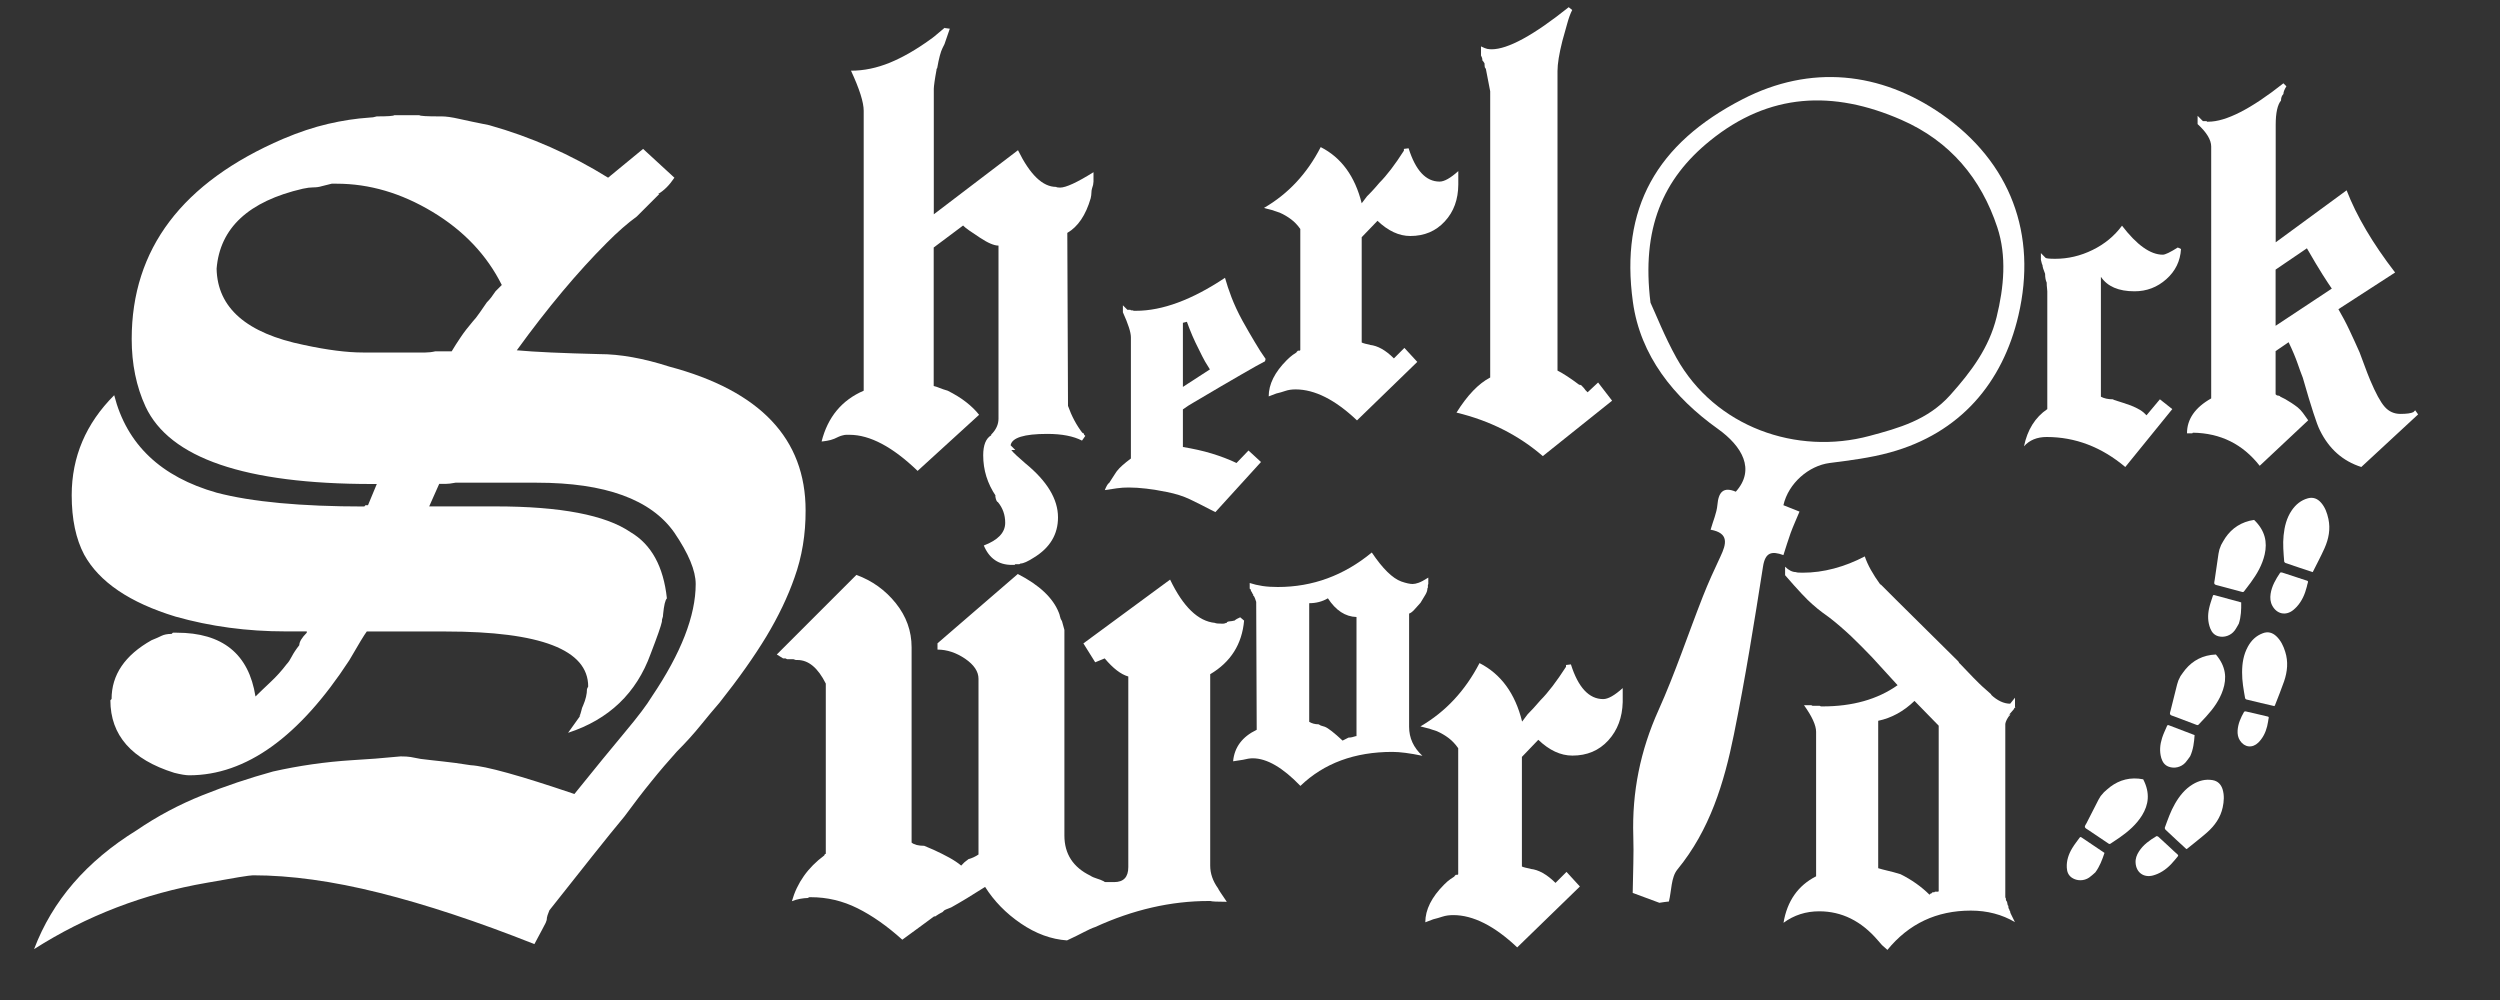 <?xml version="1.0" encoding="utf-8"?>
<!-- Generator: Adobe Illustrator 24.3.0, SVG Export Plug-In . SVG Version: 6.00 Build 0)  -->
<svg version="1.1" id="Livello_1" xmlns="http://www.w3.org/2000/svg" xmlns:xlink="http://www.w3.org/1999/xlink" x="0px" y="0px"
	 viewBox="0 0 250 100" style="enable-background:new 0 0 250 100;" xml:space="preserve">
<rect x="0" y="0" width="250" height="100" fill="#333333" stroke="none"/>
<style type="text/css">
	.st0{fill:#FFFFFF;}
</style>
<g>
	<path class="st0" d="M79.45,57.76c-0.67,1.92-1.61,3.88-2.81,5.88c-1.21,2-2.77,4.21-4.69,6.63c-0.58,0.67-1.21,1.42-1.88,2.25
		c-0.67,0.83-1.46,1.71-2.38,2.63c-0.83,0.92-1.69,1.92-2.56,3c-0.88,1.08-1.77,2.25-2.69,3.5c-0.83,1-1.9,2.31-3.19,3.94
		c-1.29,1.63-2.73,3.44-4.31,5.44c-0.17,0.42-0.25,0.67-0.25,0.75c0,0.17-0.04,0.33-0.12,0.5c-0.17,0.33-0.54,1.04-1.13,2.13
		c-5.67-2.25-10.84-3.96-15.51-5.13c-4.67-1.17-8.88-1.75-12.63-1.75c-0.33,0-1.88,0.25-4.63,0.75c-6.25,1.08-12.01,3.29-17.26,6.63
		c1.83-4.84,5.25-8.79,10.25-11.88c2.08-1.42,4.27-2.58,6.57-3.5c2.29-0.92,4.65-1.71,7.07-2.38c2.58-0.58,5.21-0.96,7.88-1.13
		c1.5-0.08,3.13-0.21,4.88-0.38c0.42,0,0.75,0.02,1,0.06c0.25,0.04,0.58,0.11,1,0.19c0.67,0.08,1.4,0.17,2.19,0.25
		c0.79,0.08,1.73,0.21,2.81,0.38c1.5,0.08,4.96,1.04,10.38,2.88c2.08-2.58,3.77-4.65,5.06-6.19c1.29-1.54,2.19-2.73,2.69-3.56
		c2.92-4.33,4.38-8.08,4.38-11.25c0-1.33-0.71-3.04-2.13-5.13c-2.33-3.33-6.92-5-13.76-5h-8.13c-0.42,0.08-0.75,0.12-1,0.12
		s-0.46,0-0.63,0l-1,2.25h1.25c0.42,0,0.67,0,0.75,0c2.5,0,3.79,0,3.88,0h0.75c6.5,0,11,0.86,13.51,2.58
		c2.08,1.23,3.29,3.43,3.63,6.62c-0.17,0.16-0.29,0.7-0.38,1.59c0,0.16-0.02,0.29-0.06,0.37c-0.04,0.08-0.06,0.21-0.06,0.37
		c-0.08,0.41-0.46,1.49-1.13,3.23c-1.42,3.92-4.17,6.55-8.25,7.88l1.25-1.75l-0.12,0.12c0.08-0.17,0.14-0.35,0.19-0.56
		c0.04-0.21,0.1-0.39,0.19-0.56c0.25-0.58,0.38-1.13,0.38-1.63l0.12-0.25c0-3.67-4.75-5.5-14.26-5.5h-6.5c-0.33,0-0.63,0-0.88,0
		c-0.17,0-0.33,0-0.5,0c-0.25,0.33-0.83,1.29-1.75,2.88c-5,7.67-10.34,11.5-16.01,11.5c-0.33,0-0.83-0.08-1.5-0.25
		c-4.25-1.33-6.38-3.75-6.38-7.25l0.12-0.13c0-2.42,1.33-4.38,4-5.88c0.42-0.17,0.75-0.31,1-0.44c0.25-0.12,0.58-0.19,1-0.19
		l0.13-0.12h0.38c4.58,0,7.21,2.12,7.88,6.38c0.42-0.42,0.92-0.89,1.5-1.44c0.58-0.54,1.13-1.15,1.63-1.81
		c0.17-0.17,0.33-0.42,0.5-0.75c0.17-0.33,0.42-0.71,0.75-1.13c0-0.33,0.25-0.75,0.75-1.25v-0.13H30.3h-0.25h-1.5
		c-3.84,0-7.5-0.49-11-1.48c-4.59-1.4-7.63-3.47-9.13-6.19c-0.83-1.57-1.25-3.55-1.25-5.95c0-3.83,1.42-7.17,4.25-10
		c1.25,4.92,4.67,8.17,10.25,9.75c3.5,0.92,8.42,1.38,14.76,1.38l0.12-0.13h0.25l0.88-2.12h-0.5c-12.67,0-20.22-2.58-22.63-7.75
		c-0.92-2-1.38-4.25-1.38-6.75c0-9,5.04-15.67,15.13-20.01c1.58-0.67,3.08-1.17,4.5-1.5c1.42-0.33,2.79-0.54,4.13-0.63
		c0.25,0,0.5-0.04,0.75-0.12c1.08,0,1.67-0.04,1.75-0.12h2.5c0.08,0.08,0.75,0.12,2,0.12h0.25c0.42,0,1,0.08,1.75,0.25
		c0.75,0.17,1.75,0.38,3,0.63c4.17,1.17,8.13,2.92,11.88,5.25l3.5-2.88l3.13,2.88c-0.5,0.75-1.04,1.29-1.63,1.63h0.12l-2.25,2.25
		c-0.92,0.67-1.92,1.54-3,2.63c-2.92,2.92-5.92,6.5-9,10.75c1.83,0.17,4.58,0.29,8.25,0.38c2.08,0,4.42,0.42,7,1.25
		c9.09,2.42,13.63,7.21,13.63,14.38C80.57,53.43,80.2,55.68,79.45,57.76z M50.18,28.5c-1.5-3-3.81-5.44-6.94-7.32
		c-3.13-1.88-6.32-2.81-9.57-2.81h-0.5l-1,0.25c-0.25,0.08-0.54,0.12-0.88,0.12c-0.25,0-0.58,0.04-1,0.13
		c-5.42,1.25-8.3,3.92-8.63,8c0.08,3.92,3,6.46,8.75,7.63c2.33,0.5,4.29,0.75,5.88,0.75h5.5c0.25,0,0.5,0,0.75,0
		c0.33,0,0.67-0.04,1-0.12h1.63c0.25-0.42,0.54-0.88,0.88-1.38c0.33-0.5,0.75-1.04,1.25-1.63c0.17-0.17,0.4-0.46,0.69-0.88
		c0.29-0.42,0.52-0.75,0.69-1c0.17-0.17,0.31-0.33,0.44-0.5c0.12-0.17,0.27-0.38,0.44-0.62L50.18,28.5z"/>
</g>
<g>
	<path class="st0" d="M109.31,18.49c-0.02,0.09-0.06,0.2-0.1,0.33c-0.04,0.13-0.07,0.29-0.07,0.47c0,0.13-0.02,0.31-0.07,0.53
		c-0.49,1.69-1.27,2.85-2.34,3.47l0.07,17.37v-0.07c0.36,1.02,0.85,1.94,1.47,2.74v-0.07l0.13,0.13v0.07l0.13,0.13l-0.33,0.47
		c-0.85-0.44-2-0.67-3.47-0.67c-2.32,0-3.54,0.38-3.67,1.14l0.47,0.47h-0.4c0.09,0.13,0.26,0.31,0.5,0.53
		c0.24,0.22,0.54,0.49,0.9,0.8c2.18,1.78,3.27,3.58,3.27,5.41c0,1.69-0.8,3.03-2.4,4.01c-0.62,0.4-1.07,0.6-1.34,0.6l-0.13,0.07
		h-0.4l-0.07,0.07h-0.27c-1.34,0-2.27-0.65-2.81-1.94c1.42-0.54,2.14-1.29,2.14-2.27c0-0.8-0.25-1.49-0.73-2.07
		c-0.13-0.04-0.22-0.27-0.27-0.67l0.07,0.07c-0.85-1.25-1.27-2.61-1.27-4.08c0-1.02,0.27-1.69,0.8-2v-0.07
		c0.49-0.49,0.73-1.02,0.73-1.6v-17.3c-0.45,0-1.07-0.27-1.87-0.8c-0.89-0.58-1.43-0.96-1.6-1.14l-0.07-0.07l-2.94,2.2V38.6
		c0.18,0.04,0.38,0.11,0.6,0.2c0.22,0.09,0.49,0.18,0.8,0.27c0.71,0.36,1.32,0.73,1.84,1.14c0.51,0.4,0.95,0.82,1.3,1.27l-6.15,5.61
		c-2.49-2.4-4.77-3.61-6.81-3.61h-0.33c-0.09,0-0.22,0.02-0.4,0.07c-0.18,0.04-0.45,0.16-0.8,0.33c-0.22,0.09-0.47,0.16-0.73,0.2
		c-0.27,0.04-0.45,0.07-0.53,0.07c0.62-2.45,2.03-4.14,4.21-5.08V11.08c0-0.85-0.42-2.18-1.27-4.01c1.29,0,2.58-0.27,3.88-0.8
		c1.29-0.53,2.65-1.31,4.07-2.34c0.09-0.04,0.58-0.44,1.47-1.2l-0.07,0.07l0.53,0.07c-0.09,0.27-0.19,0.56-0.3,0.87
		c-0.11,0.31-0.19,0.53-0.23,0.67l-0.2,0.4c-0.18,0.36-0.36,1.02-0.53,2c-0.04,0.04-0.07,0.09-0.07,0.13V7
		c-0.09,0.49-0.16,0.89-0.2,1.2c-0.04,0.31-0.07,0.53-0.07,0.67v12.56l8.42-6.41c1.2,2.45,2.47,3.67,3.81,3.67
		c0.04,0.04,0.18,0.07,0.4,0.07c0.58,0,1.69-0.51,3.34-1.54v0.94C109.34,18.29,109.33,18.4,109.31,18.49z"/>
</g>
<g>
	<path class="st0" d="M126.5,36.13c-0.4,0.2-1.19,0.64-2.38,1.33c-1.19,0.68-2.8,1.63-4.83,2.83c-0.3,0.17-0.63,0.38-1,0.65v3.76
		c1.03,0.17,1.99,0.38,2.88,0.65c0.88,0.27,1.71,0.58,2.48,0.95l1.2-1.25l1.25,1.15l-4.56,5.01l-0.5-0.25
		c-0.7-0.37-1.39-0.71-2.05-1.03c-0.67-0.32-1.44-0.56-2.3-0.73c-1.47-0.3-2.74-0.45-3.81-0.45c-0.4,0-0.8,0.02-1.2,0.08
		c-0.4,0.05-0.8,0.11-1.2,0.18c0.07-0.17,0.13-0.31,0.2-0.43c0.07-0.12,0.13-0.21,0.2-0.28v0.05c0.23-0.37,0.43-0.67,0.58-0.9
		c0.15-0.23,0.24-0.37,0.28-0.4c0.23-0.3,0.68-0.7,1.35-1.2V33.73c0-0.5-0.27-1.33-0.8-2.5v-0.7l0.45,0.45h0.3l0.05,0.05h0.15
		l0.15,0.05h0.2c2.64,0,5.61-1.1,8.91-3.3c0.17,0.6,0.38,1.25,0.65,1.95c0.27,0.7,0.63,1.49,1.1,2.35c0.43,0.77,0.84,1.48,1.23,2.13
		c0.38,0.65,0.74,1.21,1.08,1.68L126.5,36.13z M119.24,33.58c-0.2-0.47-0.38-0.93-0.55-1.4l-0.4,0.1v6.41l2.7-1.75
		c-0.13-0.2-0.29-0.46-0.48-0.78c-0.18-0.32-0.39-0.73-0.63-1.23C119.66,34.5,119.44,34.05,119.24,33.58z"/>
</g>
<g>
	<path class="st0" d="M144.48,22.14c-0.9,0.98-2.05,1.46-3.45,1.46c-1.13,0-2.22-0.51-3.28-1.52l-1.58,1.64v10.53
		c0.08,0.04,0.2,0.08,0.35,0.12c0.15,0.04,0.33,0.08,0.53,0.12h-0.06c0.78,0.08,1.58,0.53,2.4,1.35l1.05-1.05l1.29,1.4l-6.03,5.85
		c-2.18-2.07-4.23-3.1-6.14-3.1c-0.39,0-0.73,0.05-1.02,0.15c-0.29,0.1-0.6,0.19-0.91,0.26l-0.76,0.29c0-1.21,0.6-2.42,1.81-3.63
		c0.23-0.23,0.44-0.41,0.61-0.53c0.18-0.12,0.32-0.21,0.44-0.29l-0.12,0.06l0.18-0.18h0.18l0.06-0.06V22.9
		c-0.27-0.39-0.58-0.71-0.91-0.96c-0.33-0.25-0.71-0.48-1.14-0.67c-0.12-0.04-0.29-0.1-0.53-0.18c-0.08-0.04-0.24-0.09-0.5-0.15
		s-0.44-0.11-0.55-0.15c2.42-1.4,4.31-3.43,5.67-6.08c2.07,1.05,3.43,2.93,4.1,5.62l0.53-0.7c0.2-0.19,0.39-0.4,0.59-0.61
		c0.2-0.21,0.41-0.46,0.64-0.73c0.74-0.74,1.56-1.81,2.46-3.22v-0.18l0.47-0.06c0.7,2.22,1.73,3.33,3.1,3.33
		c0.47,0,1.09-0.35,1.87-1.05v1.35C145.82,19.94,145.38,21.17,144.48,22.14z"/>
</g>
<g>
	<path class="st0" d="M154.28,45.61c-2.43-2.1-5.31-3.55-8.63-4.35c1.08-1.73,2.2-2.9,3.37-3.51V9.13l-0.42-2.17
		c0-0.05-0.01-0.08-0.04-0.11c-0.02-0.02-0.04-0.06-0.04-0.1v0.07c-0.05-0.09-0.07-0.26-0.07-0.49l-0.14-0.21l-0.07-0.07
		c0-0.14-0.02-0.26-0.07-0.35l-0.07-0.14V4.64c0.28,0.14,0.49,0.22,0.63,0.25c0.14,0.02,0.28,0.04,0.42,0.04
		c1.64,0,4.21-1.4,7.72-4.21l0.35,0.28c-0.19,0.37-0.35,0.82-0.49,1.33c-0.14,0.52-0.3,1.1-0.49,1.75
		c-0.33,1.31-0.49,2.31-0.49,3.02v29.96c0.56,0.28,1.31,0.77,2.24,1.47c-0.09-0.09-0.05-0.09,0.14,0c0.23,0.23,0.37,0.4,0.42,0.49
		l0.21,0.21l1.05-0.98l1.4,1.82L154.28,45.61z"/>
</g>
<g>
	<path class="st0" d="M218.1,24.9c-0.07,1.21-0.56,2.21-1.47,3.02c-0.91,0.81-1.97,1.21-3.18,1.21c-1.59,0-2.71-0.48-3.36-1.45
		v11.99c0.31,0.17,0.71,0.26,1.19,0.26c0.03,0.03,0.2,0.1,0.49,0.18c0.29,0.09,0.73,0.23,1.32,0.44c0.34,0.14,0.65,0.28,0.91,0.44
		c0.26,0.16,0.47,0.34,0.65,0.54l1.34-1.6l1.24,0.98l-4.7,5.79c-2.38-2-5-3-7.86-3c-0.96,0-1.72,0.31-2.27,0.93
		c0.34-1.65,1.12-2.9,2.33-3.72V29.14c0-0.1-0.01-0.22-0.03-0.36c-0.02-0.14-0.03-0.31-0.03-0.52c-0.1-0.21-0.16-0.5-0.16-0.88
		c-0.17-0.41-0.26-0.71-0.26-0.88c-0.04-0.03-0.09-0.21-0.16-0.52v-0.67l0.46,0.47c0.07,0.07,0.4,0.1,0.98,0.1
		c1.27,0,2.52-0.29,3.72-0.88c1.21-0.59,2.19-1.4,2.95-2.43c1.48,1.93,2.84,2.9,4.08,2.9c0.24,0,0.74-0.24,1.5-0.72L218.1,24.9z"/>
</g>
<g>
	<path class="st0" d="M236.13,46.7c-1.85-0.59-3.23-1.81-4.14-3.67c-0.16-0.31-0.38-0.9-0.65-1.74c-0.28-0.85-0.63-2.02-1.06-3.52
		c-0.16-0.39-0.33-0.88-0.53-1.45c-0.2-0.57-0.49-1.27-0.89-2.1l-1.3,0.89v4.32c0.08,0.08,0.14,0.12,0.18,0.12
		c0.08,0,0.16,0.02,0.24,0.06l0.06,0.06c0.08,0.04,0.16,0.08,0.24,0.12c0.08,0.04,0.16,0.08,0.24,0.12c0.2,0.12,0.4,0.25,0.62,0.38
		c0.22,0.14,0.42,0.29,0.62,0.44c0.2,0.16,0.37,0.35,0.53,0.56c0.16,0.22,0.33,0.46,0.53,0.74l-4.85,4.55
		c-1.7-2.17-3.92-3.27-6.68-3.31l-0.06,0.06h-0.53c0-1.42,0.81-2.58,2.42-3.49V14.66c0-0.67-0.45-1.42-1.36-2.25v-0.83l0.53,0.53
		h0.36l0.06,0.06h0.12c1.77,0,4.28-1.28,7.51-3.84l0.3,0.3c-0.2,0.32-0.3,0.57-0.3,0.77c-0.16,0.16-0.24,0.38-0.24,0.65
		c-0.35,0.43-0.53,1.24-0.53,2.42v11.76l7.09-5.2c0.99,2.56,2.6,5.3,4.85,8.22l-5.67,3.67c0.39,0.67,0.77,1.38,1.12,2.13
		c0.35,0.75,0.69,1.48,1,2.19c0.2,0.51,0.37,0.99,0.53,1.42c0.16,0.43,0.33,0.89,0.53,1.36c0.55,1.3,1.03,2.19,1.45,2.66
		c0.41,0.47,0.94,0.71,1.57,0.71c0.63,0,1.06-0.06,1.3-0.18l0.18-0.18l0.29,0.41L236.13,46.7z M232.26,27.46
		c-0.41-0.65-0.94-1.53-1.57-2.63l-3.13,2.13v5.62l5.62-3.72C232.98,28.57,232.67,28.11,232.26,27.46z"/>
</g>
<g>
	<path class="st0" d="M165.94,90.28c-1.01-0.37-2.01-0.75-2.67-0.99c0.03-2.09,0.12-3.88,0.06-5.67c-0.14-4.4,0.7-8.56,2.52-12.6
		c1.67-3.71,2.95-7.59,4.44-11.38c0.53-1.35,1.14-2.68,1.76-4c0.58-1.23,0.89-2.33-0.99-2.67c0.25-0.88,0.61-1.67,0.68-2.48
		c0.11-1.3,0.61-1.84,1.84-1.32c1.99-2.22,0.63-4.55-1.79-6.28c-4.42-3.15-7.76-7.32-8.5-12.69c-1.3-9.37,2.36-15.85,10.97-20.28
		c6.79-3.5,13.8-2.75,19.91,1.5c6.89,4.8,9.57,12.01,7.67,20.13c-1.57,6.72-5.81,11.77-12.86,13.7c-1.96,0.54-4,0.79-6.02,1.05
		c-2.08,0.27-4.12,2.02-4.62,4.22c0.5,0.2,1.02,0.4,1.61,0.64c-0.31,0.75-0.63,1.44-0.89,2.15c-0.25,0.68-0.45,1.38-0.72,2.2
		c-1.17-0.43-1.82-0.28-2.04,1.15c-0.88,5.61-1.78,11.22-2.91,16.79c-0.98,4.84-2.4,9.54-5.65,13.5c-0.64,0.78-0.58,2.12-0.85,3.2
		C166.57,90.18,166.26,90.23,165.94,90.28z M165.05,30.27c0.52,1.11,1.41,3.39,2.59,5.51c3.88,6.95,12.04,9.77,19.32,7.81
		c2.91-0.78,5.82-1.58,8.07-4.09c2.1-2.35,3.87-4.71,4.63-7.79c0.74-3,1.02-6.11,0.07-8.98c-1.61-4.86-4.7-8.61-9.6-10.75
		c-6.82-2.98-13.2-2.7-19.1,2.07C166.28,17.88,164.13,22.86,165.05,30.27z"/>
</g>
<g>
	<path class="st0" d="M142.79,58.5v0.25l-0.05,0.1c0,0.2-0.07,0.4-0.2,0.62c-0.13,0.21-0.29,0.48-0.49,0.81
		c-0.23,0.26-0.44,0.49-0.62,0.69c-0.18,0.2-0.35,0.33-0.52,0.39v11.32c0,1.12,0.44,2.08,1.33,2.9c-1.25-0.26-2.25-0.39-3-0.39
		c-3.77,0-6.84,1.13-9.2,3.4c-1.77-1.84-3.36-2.76-4.77-2.76c-0.26,0-0.59,0.05-0.98,0.15l-0.98,0.15c0.13-1.41,0.92-2.46,2.36-3.15
		l-0.05-12.84v0.05l-0.15-0.44c-0.03,0-0.05-0.03-0.05-0.1l-0.1-0.1v-0.1l-0.05-0.05l-0.1-0.2c-0.07-0.07-0.1-0.15-0.1-0.25
		c0-0.03-0.02-0.05-0.05-0.05v-0.1v0.15l-0.05-0.1V58.3c0.39,0.13,0.82,0.23,1.28,0.3c0.46,0.07,0.97,0.1,1.53,0.1
		c3.48,0,6.61-1.15,9.4-3.45c1.08,1.61,2.07,2.58,2.95,2.9c0.49,0.17,0.87,0.25,1.13,0.25c0.16,0,0.36-0.04,0.59-0.12
		c0.23-0.08,0.56-0.25,0.98-0.52v0.64L142.79,58.5z M135.6,73.61h0.05V61.7c-1.12-0.03-2.07-0.66-2.86-1.87
		c-0.56,0.33-1.18,0.49-1.87,0.49v11.86c0.26,0.16,0.57,0.25,0.93,0.25l0.2,0.1h-0.05c0.1,0.03,0.26,0.08,0.49,0.15
		c0.33,0.13,0.92,0.59,1.77,1.38l0.59-0.3C135.06,73.76,135.31,73.71,135.6,73.61z"/>
</g>
<g>
	<path class="st0" d="M160.83,74.04c-0.93,1.02-2.13,1.52-3.59,1.52c-1.18,0-2.31-0.53-3.41-1.58l-1.64,1.71v10.96
		c0.08,0.04,0.2,0.08,0.37,0.12c0.16,0.04,0.34,0.08,0.55,0.12h-0.06c0.81,0.08,1.64,0.55,2.5,1.4l1.1-1.1l1.34,1.46l-6.27,6.09
		c-2.27-2.15-4.41-3.23-6.39-3.23c-0.41,0-0.76,0.05-1.07,0.15c-0.3,0.1-0.62,0.19-0.94,0.27l-0.79,0.3c0-1.26,0.63-2.52,1.89-3.78
		c0.24-0.24,0.46-0.43,0.64-0.55c0.18-0.12,0.33-0.22,0.46-0.3l-0.12,0.06l0.18-0.18h0.18l0.06-0.06v-12.6
		c-0.29-0.41-0.6-0.74-0.94-1c-0.34-0.26-0.74-0.5-1.19-0.7c-0.12-0.04-0.3-0.1-0.55-0.18c-0.08-0.04-0.25-0.09-0.52-0.15
		c-0.26-0.06-0.46-0.11-0.58-0.15c2.52-1.46,4.48-3.57,5.91-6.33c2.15,1.1,3.57,3.04,4.26,5.85l0.55-0.73
		c0.2-0.2,0.41-0.42,0.61-0.64c0.2-0.22,0.43-0.48,0.67-0.76c0.77-0.77,1.62-1.89,2.56-3.35v-0.18l0.49-0.06
		c0.73,2.31,1.81,3.47,3.23,3.47c0.49,0,1.14-0.37,1.95-1.1v1.4C162.23,71.74,161.76,73.02,160.83,74.04z"/>
</g>
<g>
	<path class="st0" d="M201.55,70.7l-0.12,0.12l-0.06,0.12c-0.08,0.08-0.15,0.16-0.21,0.24c-0.06,0.08-0.13,0.16-0.21,0.24v0.12
		c-0.24,0.32-0.38,0.6-0.42,0.85v17.28c0,0.08,0.02,0.14,0.06,0.18v0.12l0.06,0.18V90.1c0.04,0.04,0.06,0.08,0.06,0.12l0.06,0.3
		l0.06,0.06c0,0.16,0.02,0.26,0.06,0.3l0.06,0.12v0.06l0.06,0.06c0,0.08,0.02,0.16,0.06,0.24l0.42,0.85
		c-1.29-0.76-2.76-1.15-4.41-1.15c-3.42,0-6.2,1.31-8.34,3.93l-0.54-0.48c-0.08-0.08-0.15-0.16-0.21-0.24
		c-0.06-0.08-0.13-0.16-0.21-0.24c-1.65-1.93-3.61-2.9-5.86-2.9c-1.33,0-2.52,0.38-3.57,1.15c0.36-2.17,1.45-3.73,3.26-4.65V73.18
		c0-0.64-0.4-1.53-1.21-2.66h0.73l0.12,0.06h0.72l0.12,0.06h0.18c2.98,0,5.48-0.7,7.49-2.12l-2.54-2.78
		c-0.69-0.72-1.39-1.43-2.11-2.12c-0.73-0.68-1.45-1.31-2.18-1.87c-0.16-0.12-0.39-0.29-0.7-0.51c-0.3-0.22-0.63-0.49-1-0.82
		c-0.52-0.44-1.43-1.41-2.72-2.9v-0.85c0.36,0.36,0.73,0.54,1.09,0.54c0.04,0.04,0.26,0.06,0.66,0.06c1.05,0,2.09-0.14,3.14-0.42
		c1.05-0.28,2.07-0.68,3.08-1.21c0.28,0.85,0.81,1.79,1.57,2.84v-0.06l1.51,1.51l6.28,6.22c0.08,0.16,0.12,0.22,0.12,0.18l1.39,1.45
		c0.16,0.16,0.34,0.34,0.54,0.54c0.2,0.2,0.44,0.42,0.72,0.66c0.08,0.08,0.17,0.16,0.27,0.24c0.1,0.08,0.19,0.16,0.27,0.24h-0.06
		c0.64,0.6,1.29,0.91,1.93,0.91l0.48-0.6V70.7z M193.87,89.13V72.57l-2.42-2.48c-1.09,1.05-2.3,1.71-3.63,1.99v14.74l0.42,0.12
		c0.12,0.04,0.32,0.09,0.6,0.15c0.28,0.06,0.68,0.17,1.21,0.33c1.13,0.56,2.09,1.25,2.9,2.05l0.12-0.12h0.06l0.12-0.12h0.18
		l0.06-0.06h0.3L193.87,89.13z M200.88,71.55v-0.12v0.06C200.84,71.53,200.84,71.55,200.88,71.55z M200.94,71.55
		c0-0.04,0.04-0.1,0.12-0.18l-0.12,0.24V71.55z"/>
</g>
<g>
	<path class="st0" d="M124.41,62.06c-0.21,2.36-1.34,4.15-3.39,5.36v19.14c0,0.79,0.26,1.55,0.79,2.28c0,0.05,0.29,0.5,0.87,1.34
		c-0.95,0-1.5-0.03-1.65-0.08h-0.16c-3.78,0-7.56,0.87-11.34,2.6c-0.31,0.1-0.7,0.28-1.14,0.51c-0.45,0.24-1.01,0.51-1.69,0.83
		c-1.58-0.11-3.11-0.67-4.61-1.69c-1.5-1.02-2.69-2.25-3.58-3.66c-1.31,0.84-2.44,1.52-3.39,2.05c-0.42,0.16-0.66,0.26-0.71,0.31
		l-0.16,0.16l-0.16,0.08c-0.11,0.05-0.31,0.18-0.63,0.39v-0.08c-0.21,0.16-0.6,0.45-1.18,0.87c-0.58,0.42-1.26,0.92-2.05,1.5
		c-1.52-1.37-3.02-2.42-4.49-3.15c-1.47-0.73-3.02-1.1-4.65-1.1h-0.16l-0.16,0.08c-0.21,0-0.46,0.03-0.75,0.08
		c-0.29,0.05-0.56,0.13-0.83,0.24c0.52-1.84,1.6-3.36,3.23-4.57l0.08-0.16h0.08V68.36c-0.79-1.58-1.73-2.36-2.84-2.36h-0.16
		l-0.24-0.08h-0.63l-0.16-0.08h-0.24l-0.63-0.39l7.96-7.96c1.58,0.58,2.89,1.52,3.94,2.83c1.05,1.31,1.58,2.78,1.58,4.41v19.53
		c0.26,0.21,0.68,0.32,1.26,0.32c0.26,0.11,0.42,0.17,0.47,0.2c0.05,0.03,0.21,0.09,0.47,0.2c0.58,0.26,1.1,0.53,1.58,0.79
		c0.47,0.26,0.87,0.53,1.18,0.79l0.31-0.32c0.05-0.05,0.12-0.1,0.2-0.16c0.08-0.05,0.14-0.1,0.2-0.16c0.37-0.1,0.71-0.26,1.02-0.47
		V67.88c0-0.73-0.45-1.4-1.34-2.01c-0.89-0.6-1.81-0.91-2.76-0.91v-0.63l8.03-6.93c2.15,1.1,3.52,2.39,4.1,3.86
		c0.05,0.11,0.09,0.24,0.12,0.39c0.03,0.16,0.09,0.31,0.2,0.47c0.05,0.16,0.13,0.45,0.24,0.87v20.56c0,1.84,0.87,3.18,2.6,4.02
		c0.16,0.11,0.37,0.2,0.63,0.28c0.26,0.08,0.5,0.17,0.71,0.28c0.05,0.05,0.1,0.08,0.16,0.08h0.87c0.95,0,1.42-0.5,1.42-1.5V67.65
		c-0.74-0.21-1.52-0.81-2.36-1.81l-0.95,0.39l-1.18-1.89l8.67-6.38c1.31,2.73,2.81,4.17,4.49,4.33c0.05,0.05,0.32,0.08,0.79,0.08
		c0.1,0,0.21-0.03,0.32-0.08h0.08v-0.08c0.1-0.05,0.21-0.08,0.31-0.08c0.1,0,0.26-0.03,0.47-0.08c0.1-0.1,0.29-0.21,0.55-0.32
		L124.41,62.06z"/>
</g>
<path class="st0" d="M218.64,84.91c-0.34-0.31-0.67-0.62-1.01-0.93c-0.36-0.34-0.73-0.68-1.09-1.02c-0.04-0.04-0.07-0.14-0.06-0.19
	c0.3-0.82,0.58-1.64,1.02-2.4c0.45-0.78,1-1.47,1.78-1.94c0.6-0.36,1.26-0.54,1.97-0.42c0.53,0.09,0.85,0.42,1.01,0.92
	c0.18,0.6,0.14,1.2,0.01,1.81c-0.22,1.02-0.8,1.83-1.57,2.51c-0.64,0.56-1.32,1.08-1.98,1.62C218.7,84.88,218.67,84.89,218.64,84.91
	z"/>
<path class="st0" d="M217.48,86c-0.48,0.59-1.03,1.09-1.73,1.39c-0.15,0.06-0.3,0.12-0.46,0.16c-0.92,0.24-1.67-0.3-1.73-1.26
	c-0.03-0.42,0.11-0.8,0.34-1.15c0.43-0.67,1.07-1.12,1.74-1.52c0.04-0.02,0.14,0.01,0.19,0.05c0.38,0.35,0.76,0.7,1.14,1.05
	c0.26,0.24,0.51,0.49,0.78,0.72c0.08,0.07,0.09,0.13,0.02,0.21C217.66,85.77,217.57,85.89,217.48,86z"/>
<path class="st0" d="M227.44,70.61c-0.45-0.1-0.89-0.2-1.34-0.31c-0.49-0.11-0.97-0.23-1.45-0.35c-0.06-0.01-0.13-0.08-0.14-0.13
	c-0.15-0.86-0.31-1.71-0.3-2.59c0-0.9,0.14-1.77,0.58-2.57c0.34-0.62,0.82-1.09,1.5-1.34c0.51-0.19,0.95-0.06,1.33,0.29
	c0.46,0.43,0.72,0.98,0.9,1.56c0.32,1,0.22,1.99-0.11,2.96c-0.28,0.81-0.6,1.59-0.91,2.39C227.48,70.55,227.46,70.58,227.44,70.61z"
	/>
<path class="st0" d="M226.81,72.15c-0.1,0.65-0.3,1.26-0.7,1.79c-0.08,0.11-0.18,0.22-0.28,0.32c-0.59,0.58-1.38,0.49-1.83-0.2
	c-0.2-0.3-0.26-0.65-0.24-1c0.04-0.69,0.32-1.3,0.65-1.88c0.02-0.03,0.11-0.05,0.16-0.04c0.43,0.09,0.87,0.2,1.3,0.3
	c0.3,0.07,0.59,0.14,0.89,0.21c0.09,0.02,0.13,0.06,0.11,0.15C226.84,71.9,226.83,72.03,226.81,72.15z"/>
<path class="st0" d="M231.27,57.21c-0.43-0.14-0.87-0.29-1.3-0.43c-0.47-0.16-0.95-0.32-1.42-0.48c-0.05-0.02-0.12-0.09-0.13-0.15
	c-0.07-0.87-0.15-1.74-0.06-2.61c0.09-0.89,0.3-1.75,0.82-2.51c0.4-0.58,0.92-1.01,1.61-1.2c0.52-0.14,0.95,0.03,1.3,0.42
	c0.42,0.47,0.62,1.04,0.75,1.64c0.22,1.02,0.03,2-0.39,2.94c-0.35,0.78-0.75,1.53-1.13,2.29C231.31,57.16,231.29,57.18,231.27,57.21
	z"/>
<path class="st0" d="M230.68,58.68c-0.19,0.74-0.48,1.42-1,1.99c-0.11,0.12-0.23,0.23-0.35,0.33c-0.74,0.6-1.64,0.42-2.1-0.43
	c-0.2-0.37-0.23-0.77-0.17-1.18c0.12-0.79,0.51-1.46,0.95-2.11c0.03-0.04,0.13-0.05,0.19-0.03c0.49,0.16,0.98,0.32,1.47,0.48
	c0.34,0.11,0.67,0.23,1.01,0.33c0.11,0.03,0.14,0.08,0.11,0.19C230.74,58.4,230.71,58.54,230.68,58.68z"/>
<path class="st0" d="M210.39,79.23c0.21-0.19,0.42-0.38,0.64-0.55c0.92-0.69,2.01-1,3.29-0.75c0.72,1.39,0.53,2.55-0.11,3.6
	c-0.57,0.92-1.37,1.61-2.24,2.22c-0.3,0.21-0.61,0.4-0.91,0.61c-0.08,0.06-0.14,0.04-0.22-0.01c-0.67-0.45-1.35-0.9-2.02-1.36
	c-0.12-0.08-0.3-0.16-0.33-0.28c-0.03-0.11,0.09-0.26,0.16-0.39c0.4-0.78,0.8-1.57,1.2-2.35c0.07-0.13,0.15-0.25,0.22-0.37
	C210.18,79.48,210.29,79.35,210.39,79.23z"/>
<path class="st0" d="M209.53,87.24c-0.21,0.18-0.4,0.37-0.62,0.52c-0.52,0.35-1.21,0.35-1.71,0.02c-0.36-0.24-0.5-0.59-0.52-1.01
	c-0.04-0.71,0.18-1.35,0.54-1.95c0.22-0.37,0.49-0.7,0.74-1.05c0.05-0.07,0.1-0.09,0.19-0.03c0.77,0.52,1.54,1.03,2.3,1.55
	C210.22,85.98,209.97,86.65,209.53,87.24z"/>
<path class="st0" d="M218.05,67.61c0.17-0.23,0.32-0.47,0.5-0.68c0.74-0.88,1.74-1.43,3.04-1.48c1.01,1.19,1.1,2.36,0.71,3.53
	c-0.34,1.03-0.96,1.88-1.68,2.67c-0.24,0.27-0.5,0.53-0.75,0.8c-0.07,0.07-0.13,0.07-0.21,0.04c-0.76-0.29-1.52-0.57-2.27-0.86
	c-0.14-0.05-0.33-0.09-0.38-0.2c-0.05-0.1,0.03-0.28,0.06-0.42c0.21-0.85,0.42-1.71,0.64-2.56c0.04-0.14,0.09-0.27,0.13-0.41
	C217.91,67.91,217.98,67.76,218.05,67.61z"/>
<path class="st0" d="M219.02,75.62c-0.16,0.22-0.31,0.45-0.49,0.65c-0.43,0.46-1.1,0.61-1.66,0.4c-0.41-0.15-0.62-0.47-0.74-0.86
	c-0.2-0.68-0.13-1.36,0.08-2.02c0.13-0.41,0.32-0.79,0.49-1.19c0.03-0.08,0.08-0.11,0.17-0.08c0.86,0.33,1.73,0.66,2.59,0.99
	C219.41,74.23,219.33,74.94,219.02,75.62z"/>
<path class="st0" d="M222.11,54.5c0.14-0.24,0.27-0.5,0.43-0.73c0.65-0.95,1.59-1.59,2.87-1.78c1.12,1.08,1.33,2.24,1.06,3.44
	c-0.24,1.06-0.77,1.97-1.4,2.83c-0.22,0.29-0.44,0.58-0.66,0.87c-0.06,0.08-0.12,0.09-0.21,0.06c-0.78-0.21-1.57-0.42-2.35-0.63
	c-0.14-0.04-0.33-0.06-0.4-0.16c-0.06-0.09,0-0.28,0.02-0.42c0.12-0.87,0.25-1.74,0.38-2.61c0.02-0.14,0.06-0.28,0.09-0.42
	C222,54.81,222.05,54.65,222.11,54.5z"/>
<path class="st0" d="M223.88,62.37c-0.14,0.23-0.26,0.48-0.42,0.69c-0.38,0.5-1.04,0.72-1.61,0.57c-0.42-0.11-0.67-0.4-0.82-0.78
	c-0.26-0.66-0.27-1.34-0.12-2.02c0.09-0.42,0.24-0.82,0.37-1.23c0.03-0.09,0.07-0.12,0.16-0.09c0.89,0.24,1.79,0.48,2.68,0.73
	C224.13,60.95,224.11,61.67,223.88,62.37z"/>
</svg>
